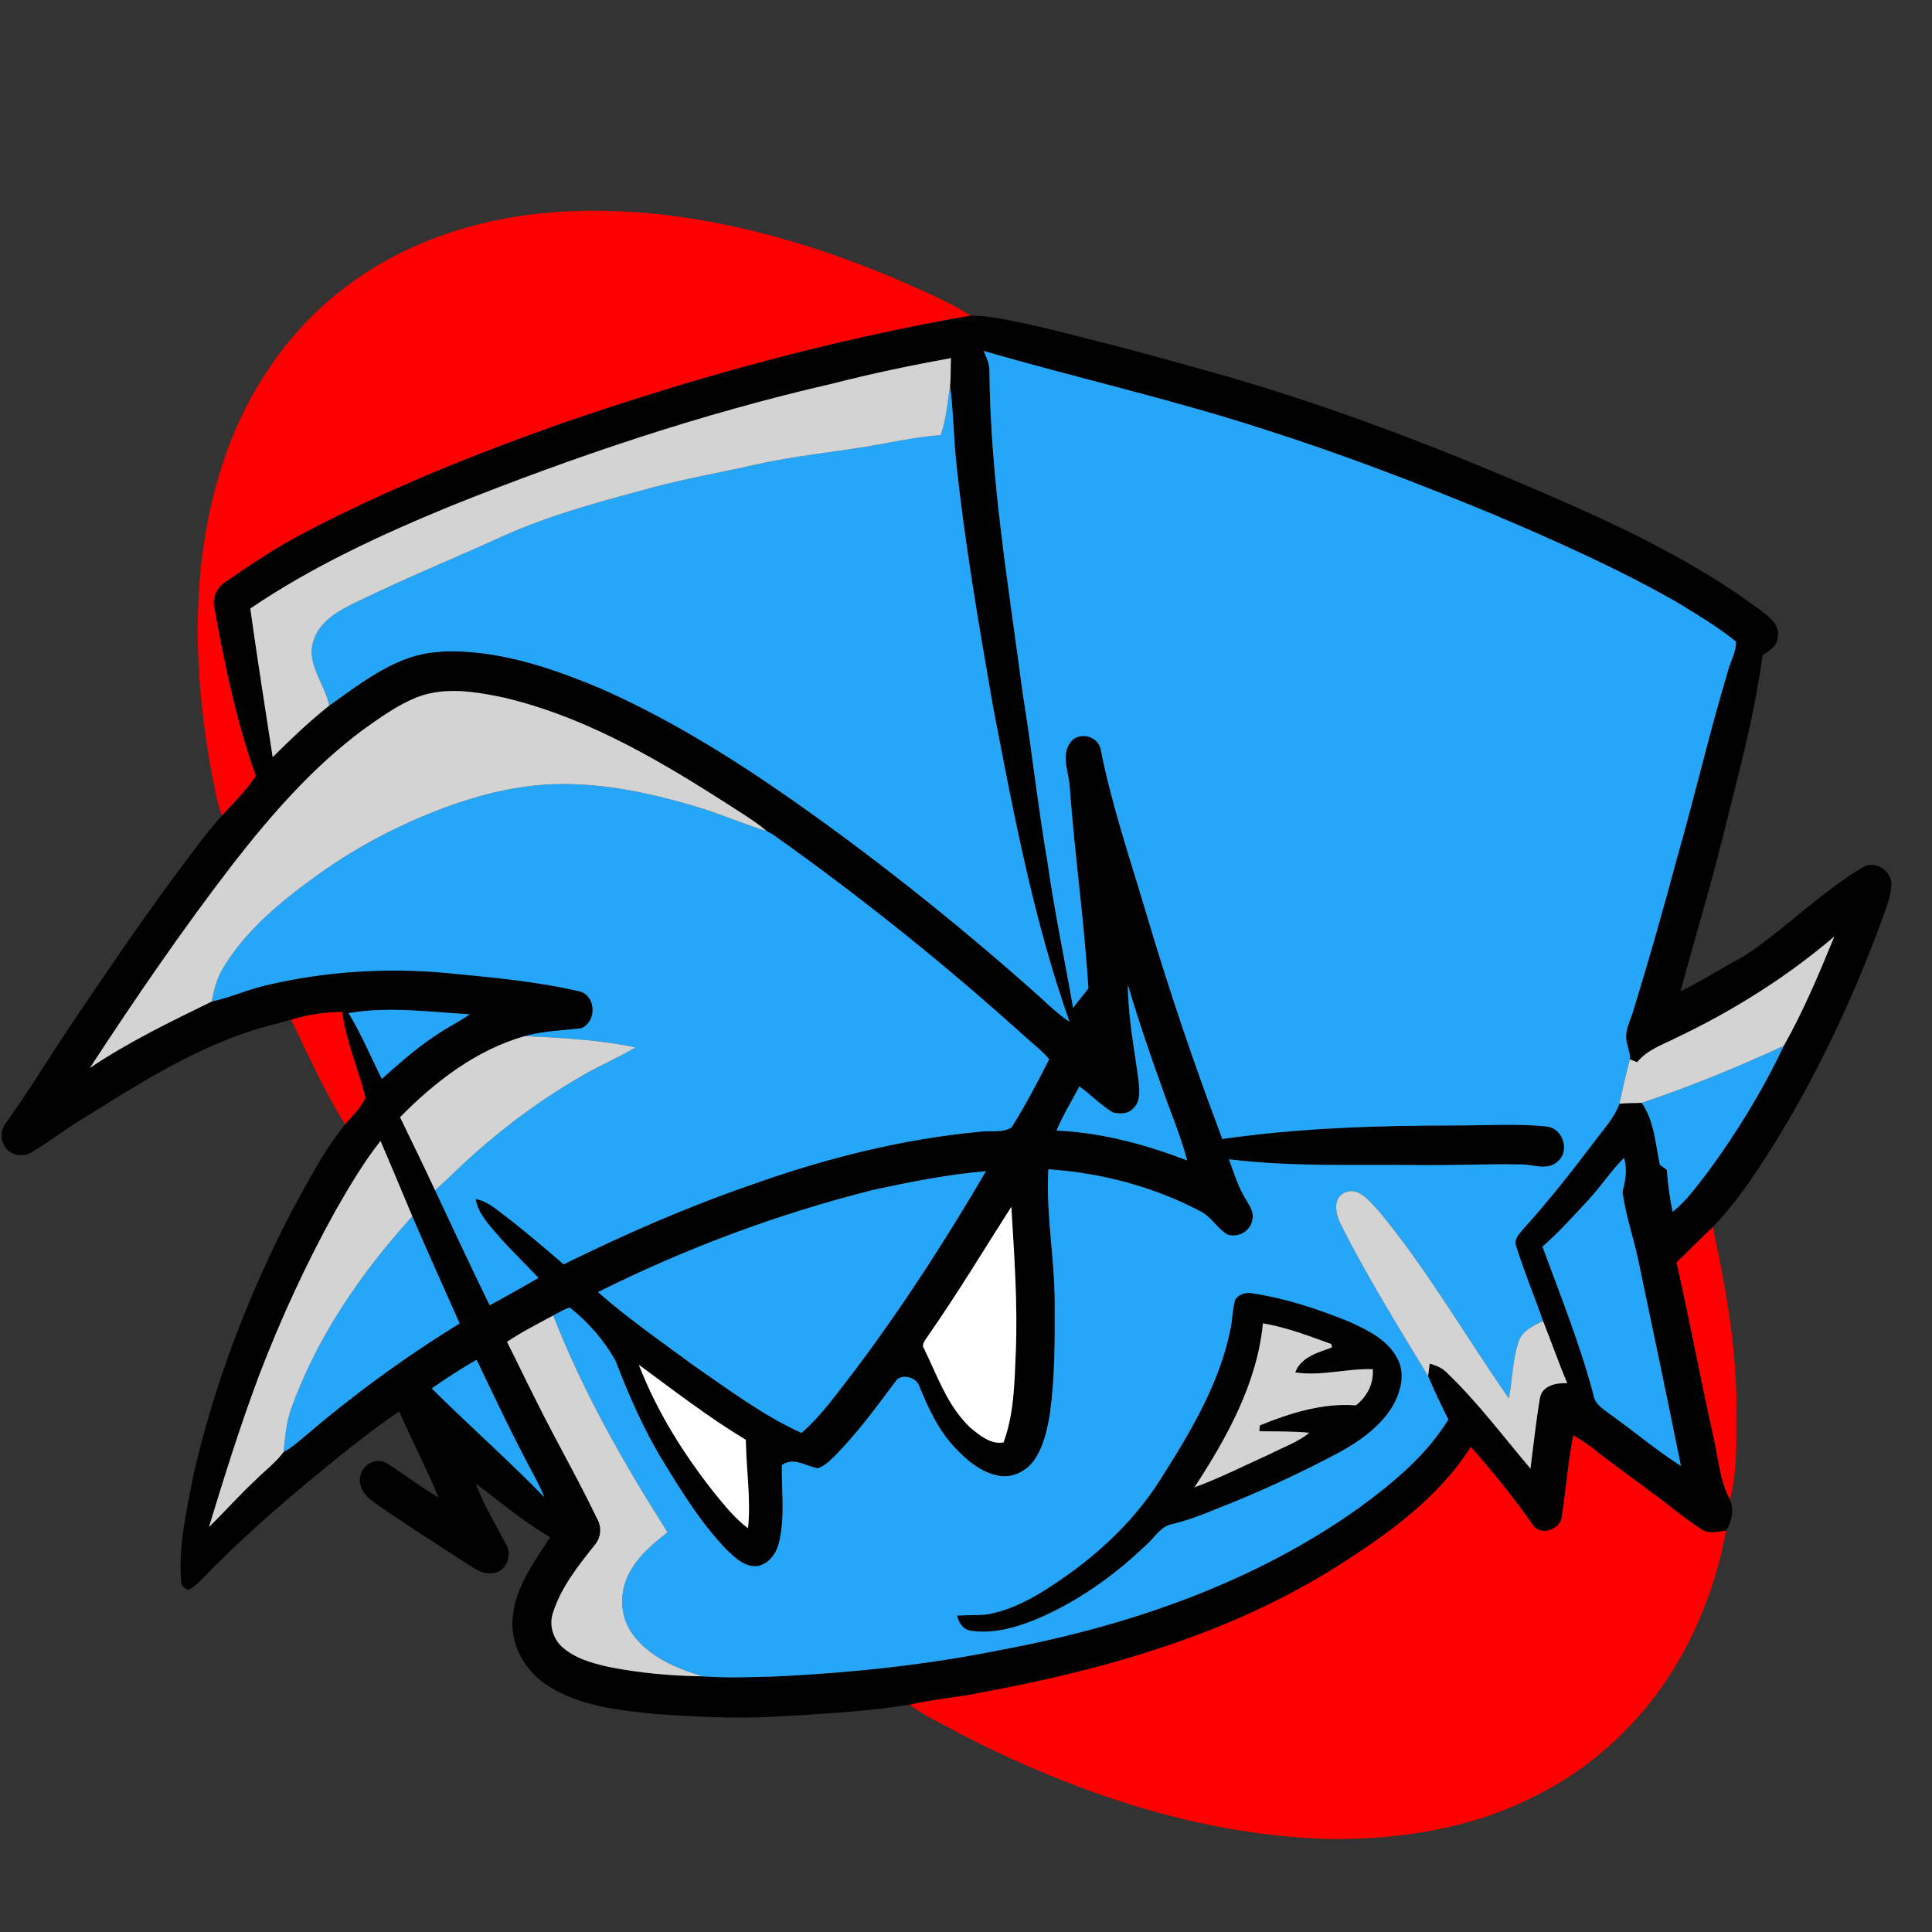 <?xml version="1.0" encoding="UTF-8" ?>
<!DOCTYPE svg PUBLIC "-//W3C//DTD SVG 1.1//EN" "http://www.w3.org/Graphics/SVG/1.1/DTD/svg11.dtd">
<svg width="600pt" height="600pt" viewBox="0 0 600 600" version="1.1" xmlns="http://www.w3.org/2000/svg">
<rect x="0" y="0" width="600" height="600" fill="#333333" stroke="none"/>
<g id="#ff0000ff">
<path fill="#ff0000" opacity="1.00" d=" M 106.09 90.10 C 125.35 74.93 149.72 67.24 174.01 65.77 C 209.61 63.64 244.96 72.68 277.60 86.35 C 285.65 89.98 294.01 93.21 301.44 98.03 C 258.31 105.56 215.94 117.18 174.57 131.47 C 147.00 141.20 119.80 152.18 93.90 165.79 C 85.76 170.10 78.08 175.20 70.51 180.43 C 67.53 182.14 65.77 185.49 66.64 188.93 C 69.81 206.52 73.49 224.11 79.48 240.98 C 76.49 245.49 72.63 249.38 68.92 253.31 C 66.87 247.66 66.17 241.64 64.98 235.78 C 60.02 206.54 59.48 175.91 68.13 147.30 C 74.68 125.03 87.63 104.39 106.09 90.10 Z" />
<path fill="#ff0000" opacity="1.00" d=" M 90.41 316.67 C 95.53 315.04 100.89 314.28 106.26 314.24 C 107.56 323.40 111.28 331.96 113.56 340.86 C 112.12 344.09 109.43 346.55 107.18 349.22 C 100.72 338.85 95.71 327.65 90.41 316.67 Z" />
<path fill="#ff0000" opacity="1.00" d=" M 520.63 392.04 C 524.39 388.36 528.09 384.63 531.94 381.04 C 535.64 398.48 538.93 416.12 539.25 434.00 C 539.08 444.59 539.91 455.42 537.25 465.76 C 534.09 459.94 533.64 453.24 532.23 446.89 C 528.15 428.65 524.74 410.27 520.63 392.04 Z" />
<path fill="#ff0000" opacity="1.00" d=" M 488.57 445.71 C 490.61 446.84 492.56 448.14 494.43 449.55 C 500.55 454.48 507.04 458.92 513.26 463.72 C 518.35 467.30 522.99 471.48 528.26 474.80 C 530.55 476.55 533.48 475.50 536.07 475.34 C 532.55 494.32 524.89 512.69 513.05 528.01 C 503.32 540.43 490.92 550.82 476.73 557.78 C 456.85 567.97 434.16 571.47 412.01 571.10 C 371.89 569.84 333.14 556.48 297.73 538.23 C 292.66 535.27 287.17 532.99 282.49 529.39 C 289.86 527.63 297.47 527.16 304.88 525.57 C 343.39 518.45 381.96 507.44 415.33 486.36 C 430.99 476.39 446.69 465.22 456.78 449.28 C 463.67 457.11 470.27 465.23 476.23 473.78 C 478.73 477.08 484.75 474.89 485.00 470.88 C 486.33 462.51 486.90 454.02 488.57 445.71 Z" />
</g>
<g id="#000000ff">
<path fill="#000000" opacity="1.00" d=" M 174.57 131.47 C 215.94 117.18 258.31 105.56 301.44 98.03 C 303.84 97.98 306.24 98.28 308.62 98.61 C 322.30 100.88 335.63 104.77 349.09 108.07 C 362.93 111.86 376.82 115.50 390.54 119.73 C 421.42 129.20 451.53 140.99 481.14 153.85 C 503.92 163.74 526.58 174.52 546.58 189.41 C 549.29 191.48 552.86 194.00 552.10 197.94 C 551.97 200.70 549.42 202.14 547.37 203.45 C 544.76 223.22 539.33 242.44 534.56 261.76 C 530.72 277.23 525.98 292.46 521.91 307.87 C 528.72 304.50 535.13 300.41 541.82 296.83 C 554.54 288.38 565.31 277.24 578.45 269.39 C 582.33 266.86 587.67 270.58 587.41 275.00 C 586.97 279.93 584.72 284.48 583.18 289.14 C 574.83 311.11 564.81 332.49 552.63 352.61 C 546.47 362.57 540.10 372.59 531.94 381.04 C 528.09 384.63 524.39 388.36 520.63 392.04 C 524.74 410.27 528.15 428.65 532.23 446.89 C 533.64 453.24 534.09 459.94 537.25 465.76 C 538.60 468.95 537.84 472.48 536.07 475.34 C 533.48 475.50 530.55 476.55 528.26 474.80 C 522.99 471.48 518.35 467.30 513.26 463.72 C 507.04 458.92 500.55 454.48 494.43 449.55 C 492.56 448.14 490.61 446.84 488.57 445.71 C 486.90 454.02 486.33 462.51 485.00 470.88 C 484.75 474.89 478.73 477.08 476.23 473.78 C 470.27 465.23 463.67 457.11 456.78 449.28 C 446.69 465.22 430.99 476.39 415.33 486.36 C 381.96 507.44 343.39 518.45 304.88 525.57 C 297.47 527.16 289.86 527.63 282.49 529.39 C 268.45 531.64 254.17 532.34 239.97 533.14 C 227.79 533.80 215.59 533.10 203.44 532.30 C 192.10 531.13 180.23 529.87 170.36 523.64 C 163.08 519.17 158.24 510.61 159.25 501.97 C 160.20 492.72 165.95 484.98 170.86 477.40 C 162.59 472.65 155.37 466.39 147.74 460.75 C 150.24 467.37 153.90 473.47 157.23 479.70 C 159.15 483.09 157.17 488.25 153.02 488.55 C 150.07 489.08 147.55 487.25 145.21 485.76 C 135.38 479.28 125.35 473.09 115.76 466.25 C 113.19 464.48 111.05 461.35 111.97 458.11 C 112.74 454.56 117.30 452.39 120.38 454.59 C 125.76 457.91 130.69 461.95 136.22 465.05 C 132.41 456.04 127.98 447.29 123.95 438.37 C 114.18 444.96 105.08 452.49 95.98 459.96 C 84.36 469.62 73.07 479.69 62.57 490.56 C 61.28 491.80 60.01 493.29 58.19 493.73 C 57.18 493.11 56.11 492.24 56.24 490.92 C 55.41 479.82 58.01 468.90 60.08 458.08 C 66.58 429.68 77.08 402.26 90.46 376.40 C 95.59 367.09 100.44 357.49 107.18 349.22 C 109.43 346.55 112.12 344.09 113.56 340.86 C 111.28 331.96 107.56 323.40 106.26 314.24 C 100.89 314.28 95.53 315.04 90.41 316.67 C 85.88 318.03 81.23 318.98 76.76 320.55 C 58.37 326.75 41.93 337.33 25.55 347.51 C 20.17 350.73 15.26 354.67 9.84 357.82 C 7.01 359.66 2.75 358.74 1.25 355.63 C -0.24 353.23 0.56 350.24 2.23 348.17 C 8.85 339.03 14.65 329.34 20.92 319.97 C 31.61 304.05 42.39 288.18 53.73 272.73 C 58.68 266.17 63.41 259.41 68.92 253.31 C 72.63 249.38 76.49 245.49 79.48 240.98 C 73.49 224.11 69.81 206.52 66.64 188.93 C 65.77 185.49 67.53 182.14 70.51 180.43 C 78.08 175.20 85.76 170.10 93.90 165.79 C 119.80 152.18 147.00 141.20 174.57 131.47 M 305.47 108.98 C 306.31 110.88 307.25 112.82 307.28 114.95 C 307.52 148.75 313.27 182.16 317.64 215.58 C 320.48 232.98 322.32 250.52 325.33 267.90 C 327.47 283.02 330.62 297.97 333.27 313.01 C 334.75 310.89 336.54 309.01 338.02 306.90 C 336.68 285.88 333.71 265.00 332.18 244.00 C 331.84 239.57 329.44 234.44 332.47 230.47 C 335.23 226.94 341.34 228.63 341.90 233.06 C 345.33 250.28 351.00 266.92 356.00 283.72 C 362.98 307.34 370.90 330.68 379.61 353.72 C 403.57 350.28 427.79 349.54 451.95 349.52 C 461.40 349.55 470.90 348.87 480.32 349.84 C 485.40 350.33 487.67 357.44 483.76 360.71 C 480.49 363.75 475.87 361.49 471.99 361.62 C 461.66 361.42 451.33 361.95 441.00 361.82 C 421.21 361.61 401.35 362.45 381.65 360.03 C 383.26 364.37 384.60 368.90 387.13 372.83 C 388.22 374.64 389.49 376.66 388.93 378.88 C 388.37 382.41 384.40 384.60 381.07 383.34 C 377.94 381.38 376.11 377.84 372.76 376.16 C 358.19 368.52 341.96 364.22 325.57 363.14 C 324.78 377.14 327.59 390.97 327.55 404.95 C 327.61 416.35 327.61 427.79 326.06 439.10 C 325.22 444.01 324.14 449.08 321.31 453.28 C 318.88 456.88 314.35 459.18 309.99 458.27 C 304.54 457.23 300.19 453.44 296.50 449.52 C 291.38 444.12 288.27 437.24 285.47 430.46 C 284.64 427.65 279.72 426.38 278.08 429.07 C 271.98 437.23 265.95 445.51 258.69 452.71 C 257.30 454.04 255.82 455.43 253.92 455.99 C 250.18 455.28 246.50 452.39 242.81 455.00 C 242.69 463.23 243.94 471.63 241.75 479.73 C 240.84 482.85 238.44 485.93 235.03 486.38 C 231.20 486.67 228.24 483.75 225.70 481.31 C 217.84 473.21 211.89 463.54 206.02 453.97 C 199.98 444.12 195.34 433.49 191.21 422.72 C 187.69 416.30 182.68 410.61 176.94 406.07 C 175.13 406.65 173.48 407.64 171.81 408.53 C 166.96 411.15 162.04 413.65 157.45 416.72 C 160.58 422.89 163.53 429.14 166.67 435.30 C 172.70 447.51 179.53 459.32 185.42 471.60 C 186.93 474.21 186.71 477.49 184.72 479.80 C 179.63 486.18 174.38 492.75 171.81 500.62 C 170.43 504.38 171.61 508.76 174.54 511.45 C 178.46 514.96 183.67 516.47 188.70 517.60 C 198.42 519.58 208.36 520.46 218.27 520.60 C 225.71 521.14 233.20 520.86 240.65 520.65 C 263.99 519.54 287.31 517.12 310.24 512.51 C 349.90 505.15 389.13 491.79 422.18 468.18 C 432.63 460.52 442.94 452.01 449.79 440.85 C 447.60 436.40 445.42 431.94 443.51 427.36 C 443.63 426.39 443.87 424.45 443.99 423.48 C 446.03 424.06 448.07 424.86 449.52 426.49 C 458.98 435.56 466.83 446.11 475.30 456.08 C 476.25 448.78 477.01 441.45 478.24 434.19 C 478.91 430.26 483.36 429.40 486.71 429.57 C 484.03 423.19 481.76 416.66 479.20 410.24 C 476.49 402.46 473.28 394.84 470.85 386.97 C 470.04 384.95 471.73 383.28 472.90 381.87 C 481.01 372.91 488.47 363.38 495.76 353.74 C 498.33 350.26 501.46 346.96 502.90 342.81 C 505.20 342.47 507.54 342.63 509.86 342.49 C 513.76 348.15 514.10 355.22 515.49 361.74 C 516.20 362.26 516.92 362.78 517.65 363.31 C 517.95 367.68 518.56 372.02 519.45 376.31 C 523.77 372.99 526.86 368.43 530.22 364.20 C 539.33 351.86 547.39 338.66 553.97 324.80 C 560.11 313.95 564.94 302.36 569.67 290.83 C 554.79 303.53 538.09 313.98 520.43 322.37 C 516.22 324.49 511.49 326.07 508.43 329.88 C 507.87 329.66 506.73 329.21 506.16 328.98 C 506.40 327.45 505.63 325.96 505.42 324.47 C 504.05 320.70 506.37 317.09 507.34 313.54 C 512.17 297.78 516.69 281.94 520.94 266.02 C 526.42 246.89 530.89 227.47 536.62 208.41 C 537.38 205.36 539.25 202.41 539.12 199.25 C 533.46 194.65 527.13 190.93 520.93 187.10 C 502.67 176.70 483.45 168.12 464.12 159.90 C 440.70 150.20 417.00 141.11 392.84 133.41 C 364.07 124.03 334.50 117.42 305.47 108.98 M 258.36 119.18 C 217.97 128.46 178.58 141.70 140.13 157.09 C 118.52 165.99 97.13 175.82 77.73 188.99 C 79.89 204.39 82.32 219.75 84.68 235.13 C 90.31 229.55 96.03 224.07 102.24 219.14 C 109.95 213.70 117.54 207.72 126.52 204.49 C 133.81 201.83 141.73 201.97 149.33 202.84 C 162.45 204.44 174.97 208.94 187.08 214.05 C 206.94 222.89 225.56 234.26 243.40 246.61 C 270.11 265.18 295.62 285.46 320.00 306.99 C 324.01 310.47 327.70 314.37 332.14 317.32 C 320.93 285.60 314.72 252.39 308.39 219.41 C 303.95 193.83 299.49 168.21 296.84 142.36 C 296.16 134.78 295.99 127.15 295.07 119.60 C 295.35 116.81 295.18 114.01 295.34 111.22 C 282.93 113.46 270.58 116.05 258.36 119.18 M 129.62 216.49 C 123.46 218.94 118.05 222.86 112.69 226.68 C 97.10 238.29 84.21 253.06 72.33 268.33 C 56.59 288.77 42.02 310.09 27.90 331.67 C 39.85 323.62 52.86 317.33 65.77 311.03 C 71.54 309.78 76.94 307.29 82.69 305.98 C 101.04 301.63 120.11 300.46 138.87 302.19 C 152.73 303.55 166.66 304.75 180.25 307.94 C 185.24 309.58 185.30 317.32 180.54 319.33 C 174.68 320.05 168.70 320.17 162.98 321.77 C 147.91 326.05 135.07 335.94 124.24 346.97 C 127.91 354.51 131.56 362.05 135.11 369.64 C 140.70 381.58 146.29 393.51 152.07 405.36 C 157.18 402.65 162.17 399.71 167.22 396.89 C 163.06 392.36 158.54 388.17 154.52 383.50 C 151.70 380.18 148.50 376.84 147.71 372.37 C 151.18 372.96 153.86 375.35 156.58 377.39 C 162.93 382.23 168.99 387.43 175.04 392.65 C 194.16 383.22 213.75 374.68 233.92 367.74 C 256.58 359.70 280.09 353.74 304.07 351.49 C 307.37 351.01 311.31 351.96 314.16 350.11 C 318.43 343.31 322.19 336.14 325.82 328.98 C 323.78 326.42 321.12 324.47 318.72 322.29 C 293.73 299.71 267.43 278.59 239.95 259.12 C 239.48 258.87 238.54 258.35 238.07 258.09 C 235.72 255.98 233.02 254.33 230.41 252.58 C 207.42 237.71 183.49 223.02 156.54 216.66 C 147.76 214.82 138.26 213.19 129.62 216.49 M 350.26 305.81 C 350.32 316.00 352.34 326.02 353.65 336.09 C 353.89 338.79 354.21 342.00 352.06 344.07 C 350.54 346.04 347.68 346.02 345.50 345.43 C 341.80 343.14 338.75 339.95 335.22 337.41 C 332.82 341.96 330.09 346.35 328.11 351.11 C 342.07 351.71 355.71 355.40 368.69 360.40 C 366.63 352.52 363.35 345.05 360.73 337.35 C 356.95 326.94 353.40 316.44 350.26 305.81 M 108.24 314.62 C 112.23 321.16 115.17 328.24 118.59 335.08 C 125.02 329.27 131.61 323.53 139.13 319.15 C 141.41 317.81 143.72 316.52 145.89 315.00 C 133.37 314.27 120.71 312.50 108.24 314.62 M 104.14 376.09 C 95.01 392.56 87.13 409.73 80.39 427.33 C 74.62 442.75 69.68 458.49 64.90 474.24 C 69.85 469.41 74.41 464.19 79.50 459.50 C 82.33 456.66 85.62 454.23 88.03 451.00 C 90.11 449.83 91.98 448.33 93.79 446.79 C 109.15 433.61 125.50 421.59 142.75 411.01 C 137.85 399.92 132.81 388.89 128.05 377.73 C 124.75 369.94 121.54 362.10 118.17 354.34 C 112.81 361.12 108.43 368.60 104.14 376.09 M 493.46 372.46 C 488.80 377.50 484.20 382.63 479.03 387.16 C 484.63 402.38 490.69 417.47 494.86 433.16 C 495.30 436.27 498.20 437.80 500.46 439.51 C 507.69 444.70 514.52 450.48 522.03 455.28 C 517.72 433.94 513.25 412.62 508.77 391.31 C 507.29 384.19 504.77 377.25 503.88 370.03 C 504.86 366.59 505.37 363.09 504.37 359.58 C 500.36 363.54 497.30 368.34 493.46 372.46 M 271.25 369.52 C 241.70 376.94 212.97 387.65 185.72 401.27 C 195.18 409.62 205.58 416.81 215.73 424.28 C 226.46 431.67 237.01 439.63 248.92 445.00 C 255.38 439.39 260.26 432.23 265.51 425.54 C 280.33 405.81 293.75 385.02 306.20 363.73 C 294.42 364.70 282.79 367.03 271.25 369.52 M 288.09 415.02 C 287.41 416.16 286.00 417.49 287.00 418.90 C 291.16 427.41 294.36 436.90 301.48 443.50 C 304.32 445.81 307.73 448.67 311.65 447.96 C 314.97 439.03 315.05 429.32 315.46 419.92 C 316.08 404.85 314.98 389.81 314.08 374.78 C 305.47 388.22 297.25 401.93 288.09 415.02 M 134.07 431.19 C 145.57 442.62 157.76 453.32 169.06 464.97 C 168.10 462.64 167.01 460.38 165.81 458.18 C 159.48 446.43 153.79 434.34 148.02 422.31 C 143.20 424.99 138.61 428.07 134.07 431.19 M 198.40 423.85 C 204.02 438.40 212.39 451.75 222.08 463.93 C 225.23 467.72 228.29 471.67 232.31 474.60 C 233.24 465.43 231.74 456.30 231.63 447.15 C 220.02 440.17 209.30 431.85 198.40 423.85 Z" />
<path fill="#000000" opacity="1.00" d=" M 383.60 403.60 C 384.78 401.87 386.99 401.23 388.98 401.66 C 399.25 403.20 409.17 406.48 418.77 410.36 C 424.59 412.98 430.97 416.00 434.01 421.96 C 436.65 426.87 434.87 432.73 432.19 437.21 C 428.31 443.30 422.24 447.57 416.02 451.01 C 403.55 457.64 390.71 463.57 377.54 468.70 C 373.14 470.56 368.65 472.20 364.01 473.35 C 360.60 473.98 358.78 477.23 356.40 479.39 C 346.36 489.11 334.76 497.41 321.86 502.87 C 315.41 505.49 308.39 507.53 301.39 506.42 C 299.01 506.08 297.74 503.88 297.21 501.75 C 300.33 501.51 303.48 501.73 306.60 501.36 C 312.41 500.35 317.84 497.82 322.89 494.84 C 337.65 485.80 351.12 474.14 360.41 459.40 C 369.66 444.81 378.84 429.57 382.21 412.40 C 382.80 409.48 382.73 406.45 383.60 403.60 M 392.22 410.98 C 390.38 429.69 381.04 446.44 370.96 461.90 C 379.04 458.96 386.71 455.00 394.55 451.49 C 398.59 449.38 403.04 447.92 406.58 444.96 C 401.43 444.45 396.25 444.57 391.08 444.49 C 391.13 444.03 391.23 443.10 391.28 442.64 C 400.69 438.85 410.79 435.64 421.05 436.45 C 424.50 433.87 426.71 429.56 426.31 425.21 C 418.25 424.96 410.30 427.44 402.24 426.22 C 403.98 421.44 409.33 420.04 413.62 418.47 C 413.59 418.21 413.53 417.69 413.50 417.43 C 406.54 414.91 399.56 412.21 392.22 410.98 Z" />
</g>
<g id="#26a6f8ff">
<path fill="#26a6f8" opacity="1.00" d=" M 305.47 108.98 C 334.50 117.42 364.07 124.03 392.84 133.41 C 417.00 141.11 440.70 150.20 464.12 159.90 C 483.45 168.12 502.67 176.70 520.93 187.10 C 527.13 190.93 533.46 194.65 539.12 199.25 C 539.25 202.41 537.38 205.36 536.62 208.41 C 530.89 227.47 526.42 246.89 520.94 266.02 C 516.69 281.94 512.17 297.78 507.34 313.54 C 506.37 317.09 504.05 320.70 505.42 324.47 C 505.63 325.96 506.40 327.45 506.16 328.98 C 504.95 333.56 503.92 338.18 502.90 342.81 C 501.46 346.96 498.33 350.26 495.76 353.74 C 488.47 363.38 481.01 372.91 472.90 381.87 C 471.73 383.28 470.04 384.95 470.85 386.97 C 473.28 394.84 476.49 402.46 479.20 410.24 C 476.23 411.72 472.71 413.21 471.61 416.65 C 469.68 422.32 469.74 428.41 468.57 434.25 C 455.03 414.85 443.21 394.17 428.07 375.94 C 425.34 373.17 421.97 368.34 417.52 370.40 C 413.62 372.39 414.90 377.36 416.51 380.47 C 424.65 396.58 434.16 411.94 443.51 427.36 C 445.42 431.94 447.60 436.40 449.79 440.85 C 442.94 452.01 432.63 460.52 422.18 468.18 C 389.13 491.79 349.90 505.15 310.24 512.51 C 287.31 517.12 263.99 519.54 240.65 520.65 C 233.20 520.86 225.71 521.14 218.27 520.60 C 210.12 518.17 201.65 514.63 196.48 507.53 C 192.24 501.90 192.27 493.77 195.82 487.82 C 198.53 482.88 203.00 479.32 207.30 475.84 C 193.68 454.42 181.06 432.22 171.81 408.53 C 173.48 407.64 175.13 406.65 176.94 406.07 C 182.68 410.61 187.69 416.30 191.21 422.72 C 195.34 433.49 199.98 444.12 206.02 453.97 C 211.89 463.54 217.84 473.21 225.70 481.31 C 228.24 483.75 231.20 486.67 235.03 486.38 C 238.44 485.93 240.84 482.85 241.75 479.73 C 243.94 471.63 242.69 463.23 242.81 455.00 C 246.50 452.39 250.18 455.28 253.92 455.99 C 255.82 455.43 257.30 454.04 258.69 452.71 C 265.95 445.51 271.98 437.23 278.08 429.07 C 279.72 426.38 284.64 427.65 285.47 430.46 C 288.27 437.24 291.38 444.12 296.50 449.52 C 300.19 453.44 304.54 457.23 309.99 458.27 C 314.35 459.18 318.88 456.88 321.31 453.28 C 324.14 449.08 325.22 444.01 326.06 439.10 C 327.61 427.79 327.61 416.35 327.55 404.95 C 327.59 390.97 324.78 377.14 325.57 363.14 C 341.96 364.22 358.19 368.52 372.76 376.16 C 376.11 377.84 377.94 381.38 381.07 383.34 C 384.40 384.60 388.37 382.41 388.93 378.88 C 389.49 376.66 388.22 374.64 387.13 372.83 C 384.60 368.90 383.26 364.37 381.65 360.03 C 401.35 362.45 421.21 361.61 441.00 361.82 C 451.33 361.95 461.66 361.42 471.99 361.62 C 475.87 361.49 480.49 363.75 483.76 360.71 C 487.67 357.44 485.40 350.33 480.32 349.84 C 470.90 348.87 461.40 349.55 451.95 349.52 C 427.79 349.54 403.57 350.28 379.61 353.72 C 370.90 330.68 362.98 307.34 356.00 283.72 C 351.00 266.92 345.33 250.28 341.90 233.06 C 341.34 228.63 335.23 226.94 332.47 230.47 C 329.44 234.44 331.84 239.57 332.18 244.00 C 333.71 265.00 336.68 285.88 338.02 306.90 C 336.54 309.01 334.75 310.89 333.27 313.01 C 330.62 297.97 327.47 283.02 325.33 267.90 C 322.32 250.52 320.48 232.98 317.64 215.58 C 313.27 182.16 307.52 148.75 307.28 114.95 C 307.25 112.82 306.31 110.88 305.47 108.98 M 383.60 403.60 C 382.73 406.45 382.80 409.48 382.21 412.40 C 378.84 429.57 369.66 444.81 360.41 459.40 C 351.12 474.14 337.65 485.80 322.89 494.84 C 317.84 497.82 312.41 500.35 306.60 501.36 C 303.48 501.73 300.33 501.51 297.21 501.75 C 297.74 503.88 299.01 506.08 301.39 506.42 C 308.39 507.53 315.41 505.49 321.86 502.87 C 334.76 497.41 346.36 489.11 356.40 479.39 C 358.78 477.23 360.60 473.98 364.01 473.35 C 368.65 472.20 373.14 470.56 377.54 468.70 C 390.71 463.57 403.55 457.64 416.02 451.01 C 422.24 447.57 428.31 443.30 432.19 437.21 C 434.87 432.73 436.65 426.87 434.01 421.96 C 430.97 416.00 424.59 412.98 418.77 410.36 C 409.17 406.48 399.25 403.20 388.98 401.66 C 386.99 401.23 384.78 401.87 383.60 403.60 Z" />
<path fill="#26a6f8" opacity="1.00" d=" M 292.15 135.14 C 293.89 130.12 294.30 124.81 295.07 119.60 C 295.99 127.15 296.16 134.78 296.84 142.36 C 299.49 168.21 303.95 193.83 308.39 219.41 C 314.72 252.39 320.93 285.60 332.14 317.32 C 327.70 314.37 324.01 310.47 320.00 306.99 C 295.62 285.46 270.11 265.18 243.40 246.61 C 225.56 234.26 206.94 222.89 187.08 214.05 C 174.97 208.94 162.45 204.44 149.33 202.84 C 141.73 201.97 133.81 201.83 126.52 204.49 C 117.54 207.72 109.95 213.70 102.24 219.14 C 100.98 212.41 95.12 206.43 97.26 199.30 C 99.06 192.90 105.34 189.51 110.93 186.86 C 125.86 179.59 141.24 173.29 156.37 166.43 C 171.39 159.68 187.37 155.54 203.21 151.24 C 213.78 148.48 224.54 146.58 235.19 144.18 C 247.67 141.39 260.44 140.31 273.01 138.03 C 279.36 136.88 285.70 135.59 292.15 135.14 Z" />
<path fill="#26a6f8" opacity="1.00" d=" M 141.61 249.56 C 152.04 246.00 162.95 243.58 174.01 243.51 C 187.90 243.34 201.62 246.24 214.89 250.11 C 222.76 252.35 230.25 255.71 238.07 258.09 C 238.54 258.35 239.48 258.87 239.95 259.12 C 267.43 278.59 293.73 299.71 318.72 322.29 C 321.12 324.47 323.78 326.42 325.82 328.98 C 322.19 336.14 318.43 343.31 314.16 350.11 C 311.31 351.96 307.37 351.01 304.07 351.49 C 280.09 353.74 256.58 359.70 233.92 367.74 C 213.75 374.68 194.16 383.22 175.04 392.65 C 168.99 387.43 162.93 382.23 156.58 377.39 C 153.86 375.35 151.18 372.96 147.71 372.37 C 148.50 376.84 151.70 380.18 154.52 383.50 C 158.54 388.17 163.06 392.36 167.22 396.89 C 162.17 399.71 157.18 402.65 152.07 405.36 C 146.29 393.51 140.70 381.58 135.11 369.64 C 139.30 365.99 143.15 361.97 147.32 358.31 C 157.86 348.91 169.35 340.58 181.63 333.60 C 186.78 330.66 192.27 328.35 197.34 325.27 C 186.05 322.92 174.48 322.28 162.98 321.77 C 168.70 320.17 174.68 320.05 180.54 319.33 C 185.30 317.32 185.24 309.58 180.25 307.94 C 166.66 304.75 152.73 303.55 138.87 302.19 C 120.11 300.46 101.04 301.63 82.69 305.98 C 76.94 307.29 71.54 309.78 65.77 311.03 C 66.42 307.58 67.24 304.09 69.04 301.04 C 76.21 288.87 87.39 279.83 98.69 271.67 C 111.82 262.27 126.34 254.83 141.61 249.56 Z" />
<path fill="#26a6f8" opacity="1.00" d=" M 350.26 305.81 C 353.40 316.44 356.95 326.94 360.73 337.35 C 363.35 345.05 366.63 352.52 368.69 360.40 C 355.71 355.40 342.07 351.71 328.11 351.11 C 330.09 346.35 332.82 341.96 335.22 337.41 C 338.75 339.95 341.80 343.14 345.50 345.43 C 347.68 346.02 350.54 346.04 352.06 344.07 C 354.21 342.00 353.89 338.79 353.65 336.09 C 352.34 326.02 350.32 316.00 350.26 305.81 Z" />
<path fill="#26a6f8" opacity="1.00" d=" M 108.24 314.62 C 120.71 312.50 133.37 314.27 145.89 315.00 C 143.72 316.52 141.41 317.81 139.13 319.15 C 131.61 323.53 125.02 329.27 118.59 335.08 C 115.17 328.24 112.23 321.16 108.24 314.62 Z" />
<path fill="#26a6f8" opacity="1.00" d=" M 509.86 342.49 C 524.90 337.47 539.57 331.43 553.97 324.80 C 547.39 338.66 539.33 351.86 530.22 364.20 C 526.86 368.43 523.77 372.99 519.45 376.31 C 518.56 372.02 517.95 367.68 517.65 363.31 C 516.92 362.78 516.20 362.26 515.49 361.74 C 514.10 355.22 513.76 348.15 509.86 342.49 Z" />
<path fill="#26a6f8" opacity="1.00" d=" M 493.46 372.46 C 497.30 368.34 500.36 363.54 504.37 359.58 C 505.37 363.09 504.86 366.59 503.88 370.03 C 504.77 377.25 507.29 384.19 508.77 391.31 C 513.25 412.62 517.72 433.94 522.03 455.28 C 514.52 450.48 507.69 444.70 500.46 439.51 C 498.20 437.80 495.30 436.27 494.86 433.16 C 490.69 417.47 484.63 402.38 479.03 387.16 C 484.20 382.63 488.80 377.50 493.46 372.46 Z" />
<path fill="#26a6f8" opacity="1.00" d=" M 271.25 369.52 C 282.79 367.03 294.42 364.70 306.20 363.73 C 293.75 385.02 280.33 405.81 265.51 425.54 C 260.26 432.23 255.38 439.39 248.92 445.00 C 237.01 439.63 226.46 431.67 215.73 424.28 C 205.58 416.81 195.18 409.62 185.72 401.27 C 212.97 387.65 241.70 376.94 271.25 369.52 Z" />
<path fill="#26a6f8" opacity="1.00" d=" M 90.47 437.42 C 98.44 415.07 112.22 395.23 128.05 377.73 C 132.81 388.89 137.85 399.92 142.75 411.01 C 125.50 421.59 109.15 433.61 93.79 446.79 C 91.98 448.33 90.11 449.83 88.03 451.00 C 88.57 446.43 88.86 441.77 90.47 437.42 Z" />
<path fill="#26a6f8" opacity="1.00" d=" M 134.07 431.19 C 138.61 428.07 143.20 424.99 148.02 422.31 C 153.79 434.34 159.48 446.43 165.81 458.18 C 167.01 460.38 168.10 462.64 169.06 464.97 C 157.76 453.32 145.57 442.62 134.07 431.19 Z" />
</g>
<g id="#d3d3d3ff">
<path fill="#d3d3d3" opacity="1.00" d=" M 258.36 119.18 C 270.58 116.05 282.93 113.46 295.34 111.22 C 295.18 114.01 295.35 116.81 295.07 119.60 C 294.30 124.81 293.89 130.12 292.15 135.14 C 285.70 135.59 279.36 136.88 273.01 138.03 C 260.44 140.31 247.67 141.39 235.19 144.18 C 224.54 146.58 213.78 148.48 203.21 151.24 C 187.37 155.54 171.39 159.68 156.37 166.43 C 141.24 173.29 125.86 179.59 110.93 186.86 C 105.34 189.51 99.06 192.90 97.26 199.30 C 95.12 206.43 100.98 212.41 102.24 219.14 C 96.03 224.07 90.31 229.55 84.68 235.13 C 82.32 219.75 79.89 204.39 77.73 188.99 C 97.13 175.82 118.52 165.99 140.13 157.09 C 178.58 141.70 217.97 128.46 258.36 119.18 Z" />
<path fill="#d3d3d3" opacity="1.00" d=" M 129.62 216.49 C 138.26 213.19 147.76 214.82 156.54 216.66 C 183.49 223.02 207.42 237.71 230.41 252.58 C 233.02 254.33 235.72 255.98 238.07 258.09 C 230.25 255.71 222.76 252.35 214.89 250.11 C 201.62 246.24 187.90 243.34 174.01 243.51 C 162.95 243.58 152.04 246.00 141.61 249.56 C 126.34 254.83 111.82 262.27 98.69 271.67 C 87.39 279.83 76.21 288.87 69.04 301.04 C 67.24 304.09 66.42 307.58 65.77 311.03 C 52.86 317.33 39.85 323.62 27.90 331.67 C 42.02 310.09 56.59 288.77 72.33 268.33 C 84.21 253.06 97.10 238.29 112.69 226.68 C 118.05 222.86 123.46 218.94 129.62 216.49 Z" />
<path fill="#d3d3d3" opacity="1.00" d=" M 520.43 322.37 C 538.09 313.98 554.79 303.53 569.67 290.83 C 564.94 302.36 560.11 313.95 553.97 324.80 C 539.57 331.43 524.90 337.47 509.86 342.49 C 507.54 342.63 505.20 342.47 502.90 342.81 C 503.92 338.18 504.95 333.56 506.16 328.98 C 506.73 329.21 507.87 329.66 508.43 329.88 C 511.49 326.07 516.22 324.49 520.43 322.37 Z" />
<path fill="#d3d3d3" opacity="1.00" d=" M 124.24 346.97 C 135.07 335.94 147.91 326.05 162.98 321.77 C 174.48 322.28 186.05 322.92 197.34 325.27 C 192.27 328.35 186.78 330.66 181.63 333.60 C 169.35 340.58 157.86 348.91 147.32 358.31 C 143.15 361.97 139.30 365.99 135.11 369.64 C 131.56 362.05 127.91 354.51 124.24 346.97 Z" />
<path fill="#d3d3d3" opacity="1.00" d=" M 104.14 376.09 C 108.43 368.60 112.81 361.12 118.17 354.34 C 121.54 362.10 124.75 369.94 128.05 377.73 C 112.22 395.23 98.44 415.07 90.47 437.42 C 88.86 441.77 88.57 446.43 88.03 451.00 C 85.62 454.23 82.33 456.66 79.50 459.50 C 74.41 464.19 69.85 469.41 64.90 474.24 C 69.68 458.49 74.62 442.75 80.39 427.33 C 87.13 409.73 95.01 392.56 104.14 376.09 Z" />
<path fill="#d3d3d3" opacity="1.00" d=" M 417.52 370.40 C 421.97 368.34 425.34 373.17 428.07 375.94 C 443.21 394.17 455.03 414.85 468.57 434.25 C 469.74 428.41 469.68 422.32 471.61 416.65 C 472.71 413.21 476.23 411.72 479.20 410.24 C 481.76 416.66 484.03 423.19 486.71 429.57 C 483.36 429.40 478.91 430.26 478.24 434.19 C 477.01 441.45 476.25 448.78 475.30 456.08 C 466.83 446.11 458.98 435.56 449.52 426.49 C 448.07 424.86 446.03 424.06 443.99 423.48 C 443.87 424.45 443.63 426.39 443.51 427.36 C 434.16 411.94 424.65 396.58 416.51 380.47 C 414.90 377.36 413.62 372.39 417.52 370.40 Z" />
<path fill="#d3d3d3" opacity="1.00" d=" M 157.45 416.72 C 162.04 413.65 166.96 411.15 171.81 408.53 C 181.06 432.22 193.68 454.42 207.30 475.84 C 203.00 479.32 198.53 482.88 195.82 487.82 C 192.27 493.77 192.24 501.90 196.48 507.53 C 201.65 514.63 210.12 518.17 218.27 520.60 C 208.36 520.46 198.42 519.58 188.70 517.60 C 183.67 516.47 178.46 514.96 174.54 511.45 C 171.61 508.76 170.43 504.38 171.81 500.62 C 174.38 492.75 179.63 486.18 184.72 479.80 C 186.71 477.49 186.93 474.21 185.42 471.60 C 179.53 459.32 172.70 447.51 166.67 435.30 C 163.53 429.14 160.58 422.89 157.45 416.72 Z" />
<path fill="#d3d3d3" opacity="1.00" d=" M 392.22 410.98 C 399.56 412.21 406.54 414.91 413.50 417.43 C 413.53 417.69 413.59 418.21 413.62 418.47 C 409.33 420.04 403.98 421.44 402.24 426.22 C 410.30 427.44 418.25 424.96 426.31 425.21 C 426.71 429.56 424.50 433.87 421.05 436.45 C 410.79 435.64 400.69 438.85 391.28 442.64 C 391.23 443.10 391.13 444.03 391.08 444.49 C 396.25 444.57 401.43 444.45 406.58 444.96 C 403.04 447.92 398.59 449.38 394.55 451.49 C 386.71 455.00 379.04 458.96 370.96 461.90 C 381.04 446.44 390.38 429.69 392.22 410.98 Z" />
</g>
<g id="#ffffffff">
<path fill="#ffffff" opacity="1.00" d=" M 288.09 415.02 C 297.25 401.93 305.47 388.22 314.08 374.78 C 314.98 389.81 316.08 404.85 315.46 419.92 C 315.05 429.32 314.97 439.03 311.65 447.96 C 307.73 448.67 304.32 445.81 301.48 443.50 C 294.36 436.90 291.16 427.41 287.00 418.90 C 286.00 417.49 287.41 416.16 288.09 415.02 Z" />
<path fill="#ffffff" opacity="1.00" d=" M 198.40 423.85 C 209.30 431.85 220.02 440.17 231.63 447.15 C 231.74 456.30 233.24 465.43 232.31 474.60 C 228.29 471.67 225.23 467.72 222.08 463.93 C 212.39 451.75 204.02 438.40 198.40 423.85 Z" />
</g>
</svg>
